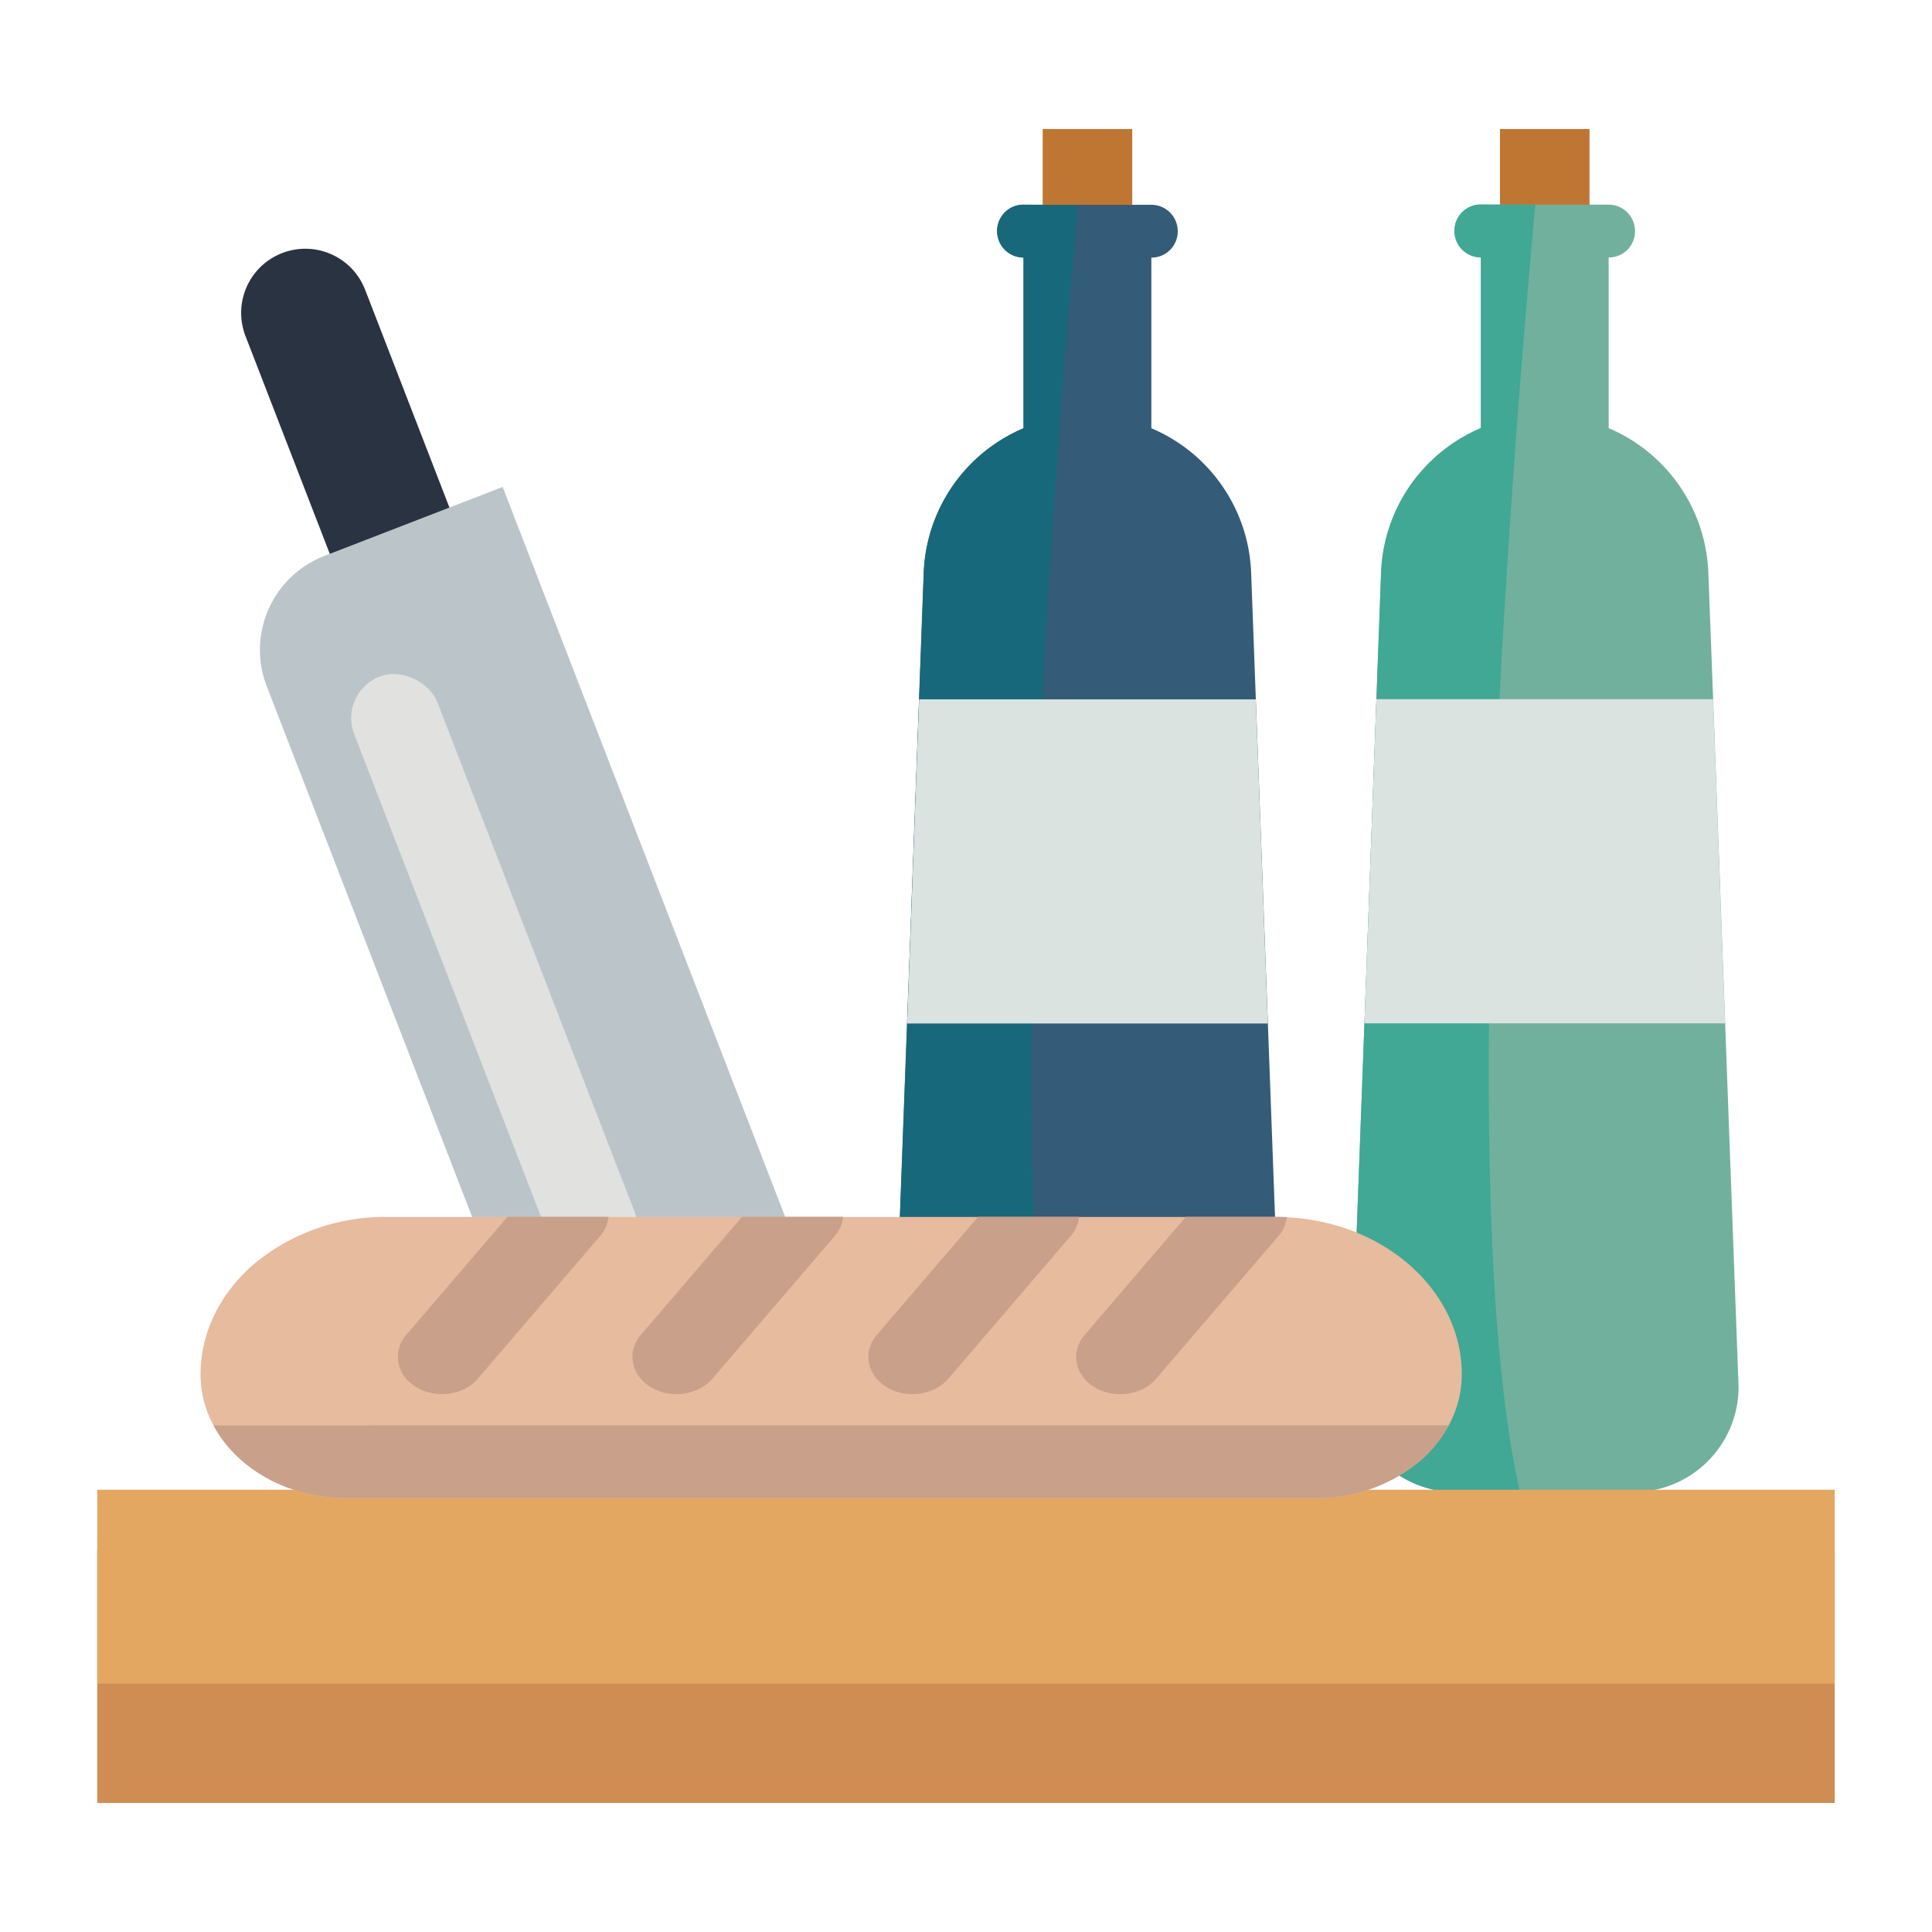 <svg id="ICON" xmlns="http://www.w3.org/2000/svg" viewBox="0 0 512 512"><defs><style>.cls-1{fill:#345b77;}.cls-2{fill:#18687b;}.cls-3{fill:#dae3e0;}.cls-4{fill:#bf7632;}.cls-5{fill:#71b09c;}.cls-6{fill:#40a895;}.cls-7{fill:#2a3342;}.cls-8{fill:#bbc5c9;}.cls-9{fill:#e1e1e0;}.cls-10{fill:#cf8d53;}.cls-11{fill:#e4a761;}.cls-12{fill:#e7bb9e;}.cls-13{fill:#c9a08a;}</style></defs><title>Cooking</title><path class="cls-1" d="M312.11,61.27a6.95,6.95,0,0,1-7,7H271.25a7,7,0,0,1-7-7,6.95,6.95,0,0,1,7-7h33.87A7,7,0,0,1,312.11,61.27Z"/><path class="cls-1" d="M339.56,367.56a27.9,27.9,0,0,1-27.89,27.9h-47a27.89,27.89,0,0,1-27.89-27.9l3.59-96.32,3.17-85.91,1.24-33.45A43.34,43.34,0,0,1,281,110.67a41.93,41.93,0,0,1,7.21-.6,43.36,43.36,0,0,1,43.36,41.81l1.24,33.45L336,271.24Z"/><rect class="cls-1" x="271.25" y="61.68" width="33.87" height="93.85"/><path class="cls-2" d="M285.71,54.28c-.22,2.32-.48,4.8-.7,7.4-.19,2.1-.38,4.29-.57,6.55-1.05,12.13-2.26,26.49-3.46,42.44-1.05,13.92-2.1,29-3.09,44.86-.6,9.72-1.17,19.7-1.68,29.8-1.46,28.24-2.54,57.66-2.8,85.91-.44,49.27,1.56,95,8.23,124.22H264.71a27.89,27.89,0,0,1-27.89-27.9l3.59-96.32,3.17-85.91,1.24-33.45a43.38,43.38,0,0,1,26.43-38.38V68.23a7,7,0,0,1-7-7,6.95,6.95,0,0,1,7-7Z"/><polygon class="cls-3" points="335.97 271.24 240.41 271.24 243.58 185.33 332.79 185.33 335.97 271.24"/><rect class="cls-4" x="276.32" y="34.19" width="23.73" height="20.09"/><rect class="cls-4" x="397.51" y="34.19" width="23.73" height="20.09"/><path class="cls-5" d="M460.74,367.53a27.88,27.88,0,0,1-27.89,27.89h-47A27.88,27.88,0,0,1,358,367.53l3.59-96.33,3.17-85.91L366,151.84a43.31,43.31,0,0,1,36.16-41.2,41,41,0,0,1,7.21-.61,43.36,43.36,0,0,1,43.36,41.81L454,185.29l3.18,85.91Z"/><rect class="cls-5" x="392.44" y="61.65" width="33.87" height="93.85"/><path class="cls-5" d="M433.29,61.23a6.93,6.93,0,0,1-7,7H392.44a7,7,0,0,1-7-7,6.95,6.95,0,0,1,7-7H426.3A7,7,0,0,1,433.29,61.23Z"/><path class="cls-6" d="M406.89,54.24c-.22,2.32-.48,4.8-.7,7.41-.19,2.09-.38,4.28-.57,6.54-1.05,12.14-2.26,26.5-3.46,42.45-1.05,13.91-2.1,29-3.08,44.85-.61,9.73-1.18,19.7-1.69,29.8-1.46,28.25-2.54,57.67-2.79,85.91-.45,49.28,1.55,95,8.22,124.22H385.89A27.88,27.88,0,0,1,358,367.53l3.59-96.33,3.17-85.91L366,151.84a43.4,43.4,0,0,1,26.44-38.38V68.19a7,7,0,0,1-7-7,6.95,6.95,0,0,1,7-7Z"/><path class="cls-7" d="M72.38,64.28h34.09a0,0,0,0,1,0,0v63.91a17,17,0,0,1-17,17h0a17,17,0,0,1-17-17V64.28a0,0,0,0,1,0,0Z" transform="translate(210.62 170.17) rotate(158.84)"/><path class="cls-8" d="M106.77,134h0a77.37,77.37,0,0,1,77.37,77.37V374.87a26.69,26.69,0,0,1-26.69,26.69H106.77a0,0,0,0,1,0,0V134A0,0,0,0,1,106.77,134Z" transform="translate(377.73 464.99) rotate(158.84)"/><rect class="cls-9" x="119.21" y="173.6" width="23.6" height="168.37" rx="11.8" transform="translate(346.23 450.92) rotate(158.84)"/><rect class="cls-10" x="25.77" y="410.74" width="460.45" height="67.07"/><rect class="cls-11" x="25.77" y="394.8" width="460.45" height="51.35"/><path class="cls-12" d="M387.39,364.23a28.32,28.32,0,0,1-3.45,13.48,32.91,32.91,0,0,1-7.88,9.66A42.5,42.5,0,0,1,348.68,397H91.85c-15.67,0-29.18-7.88-35.26-19.24a28.31,28.31,0,0,1-3.44-13.48c0-11.53,5.51-22,14.44-29.53a54.18,54.18,0,0,1,34.92-12.24H338c1,0,2,0,2.94.08C366.86,323.82,387.39,342,387.39,364.23Z"/><path class="cls-13" d="M161.24,322.46a8.79,8.79,0,0,1-2.17,5.06l-32.46,37.86c-3.77,4.41-11.09,5.4-16.34,2.21s-6.39-9.41-2.61-13.82l26.84-31.31Z"/><path class="cls-13" d="M223.41,322.46a8.85,8.85,0,0,1-2.17,5.06l-32.46,37.86c-3.81,4.41-11.1,5.4-16.34,2.21s-6.39-9.41-2.61-13.82l26.84-31.31Z"/><path class="cls-13" d="M285.94,322.46a8.72,8.72,0,0,1-2.17,5.06l-32.45,37.86c-3.81,4.41-11.1,5.4-16.35,2.21s-6.38-9.41-2.6-13.82l26.84-31.31Z"/><path class="cls-13" d="M341,322.54a9,9,0,0,1-2.17,5l-32.46,37.86c-3.77,4.41-11.09,5.4-16.34,2.21s-6.38-9.41-2.61-13.82l26.84-31.31H338C339,322.46,340,322.49,341,322.54Z"/><path class="cls-13" d="M383.94,377.71a32.91,32.91,0,0,1-7.88,9.66A42.5,42.5,0,0,1,348.68,397H91.85c-15.67,0-29.18-7.88-35.26-19.24Z"/><polygon class="cls-3" points="457.15 271.2 361.59 271.2 364.76 185.29 453.97 185.29 457.15 271.2"/></svg>